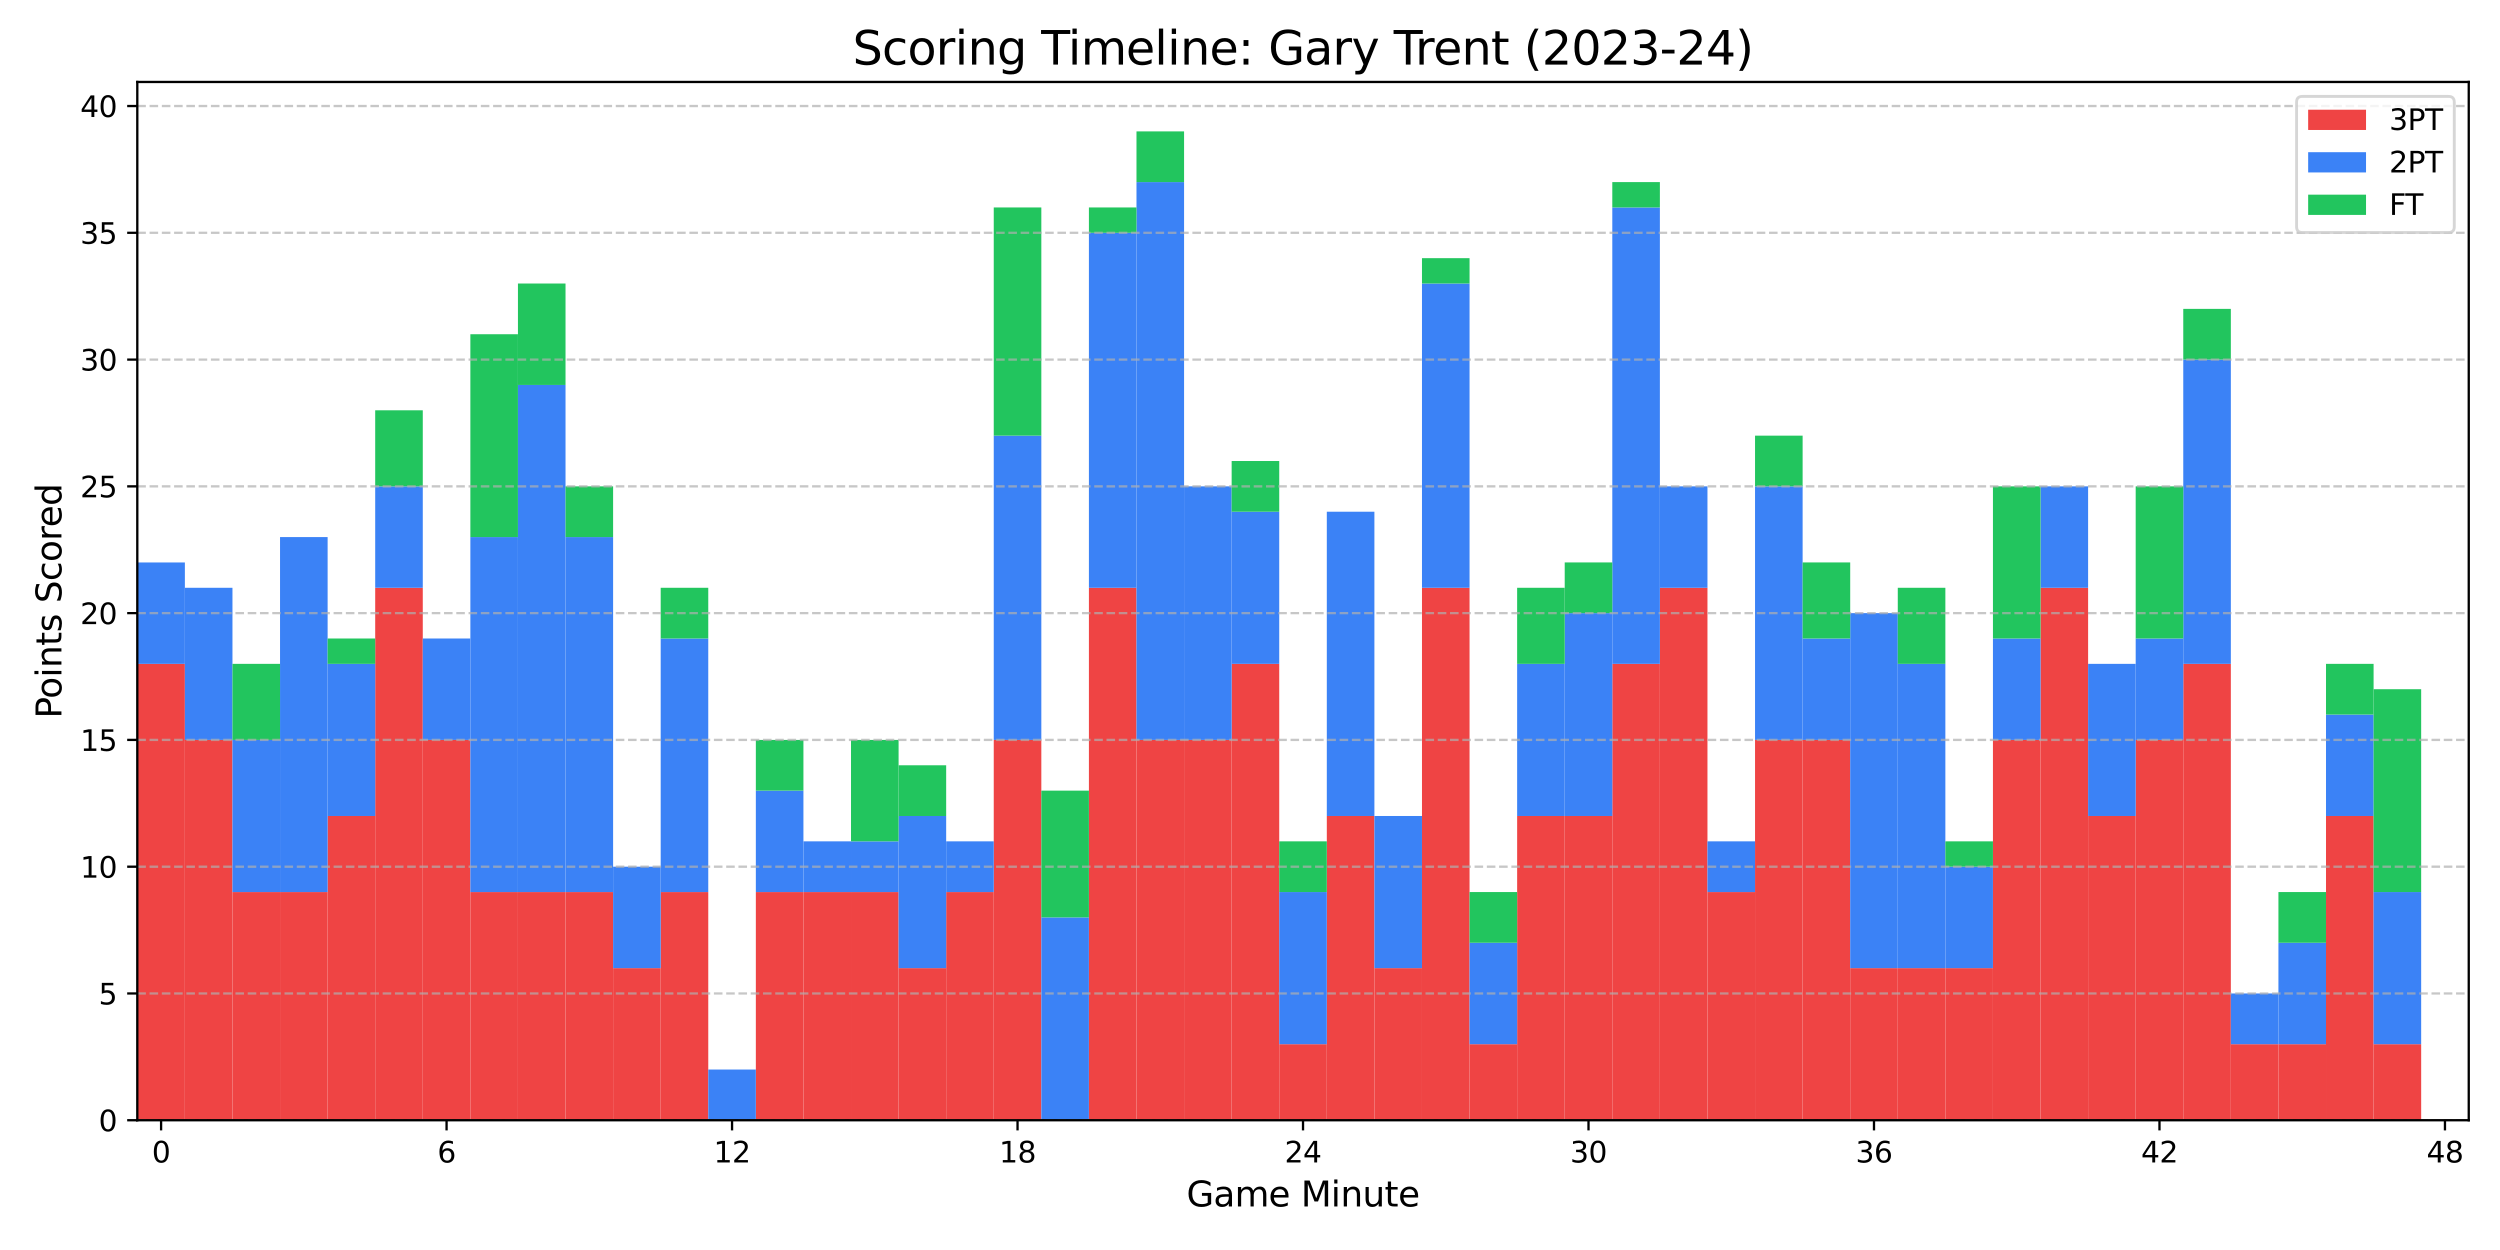<?xml version="1.0" encoding="utf-8" standalone="no"?>
<!DOCTYPE svg PUBLIC "-//W3C//DTD SVG 1.1//EN"
  "http://www.w3.org/Graphics/SVG/1.1/DTD/svg11.dtd">
<svg xmlns:xlink="http://www.w3.org/1999/xlink" width="864pt" height="432pt" viewBox="0 0 864 432" xmlns="http://www.w3.org/2000/svg" version="1.1">
 <defs>
  <style type="text/css">*{stroke-linejoin: round; stroke-linecap: butt}</style>
 </defs>
 <g id="figure_1">
  <g id="patch_1">
   <path d="M 0 432 
L 864 432 
L 864 0 
L 0 0 
z
" style="fill: #ffffff"/>
  </g>
  <g id="axes_1">
   <g id="patch_2">
    <path d="M 47.45 387.16 
L 853.2 387.16 
L 853.2 28.32 
L 47.45 28.32 
z
" style="fill: #ffffff"/>
   </g>
   <g id="patch_3">
    <path d="M 47.45 387.16 
L 63.894 387.16 
L 63.894 229.428 
L 47.45 229.428 
z
" clip-path="url(#p1f40bcd9b7)" style="fill: #ef4444"/>
   </g>
   <g id="patch_4">
    <path d="M 63.894 387.16 
L 80.338 387.16 
L 80.338 255.717 
L 63.894 255.717 
z
" clip-path="url(#p1f40bcd9b7)" style="fill: #ef4444"/>
   </g>
   <g id="patch_5">
    <path d="M 80.338 387.16 
L 96.782 387.16 
L 96.782 308.294 
L 80.338 308.294 
z
" clip-path="url(#p1f40bcd9b7)" style="fill: #ef4444"/>
   </g>
   <g id="patch_6">
    <path d="M 96.782 387.16 
L 113.226 387.16 
L 113.226 308.294 
L 96.782 308.294 
z
" clip-path="url(#p1f40bcd9b7)" style="fill: #ef4444"/>
   </g>
   <g id="patch_7">
    <path d="M 113.226 387.16 
L 129.669 387.16 
L 129.669 282.005 
L 113.226 282.005 
z
" clip-path="url(#p1f40bcd9b7)" style="fill: #ef4444"/>
   </g>
   <g id="patch_8">
    <path d="M 129.669 387.16 
L 146.113 387.16 
L 146.113 203.139 
L 129.669 203.139 
z
" clip-path="url(#p1f40bcd9b7)" style="fill: #ef4444"/>
   </g>
   <g id="patch_9">
    <path d="M 146.113 387.16 
L 162.557 387.16 
L 162.557 255.717 
L 146.113 255.717 
z
" clip-path="url(#p1f40bcd9b7)" style="fill: #ef4444"/>
   </g>
   <g id="patch_10">
    <path d="M 162.557 387.16 
L 179.001 387.16 
L 179.001 308.294 
L 162.557 308.294 
z
" clip-path="url(#p1f40bcd9b7)" style="fill: #ef4444"/>
   </g>
   <g id="patch_11">
    <path d="M 179.001 387.16 
L 195.445 387.16 
L 195.445 308.294 
L 179.001 308.294 
z
" clip-path="url(#p1f40bcd9b7)" style="fill: #ef4444"/>
   </g>
   <g id="patch_12">
    <path d="M 195.445 387.16 
L 211.889 387.16 
L 211.889 308.294 
L 195.445 308.294 
z
" clip-path="url(#p1f40bcd9b7)" style="fill: #ef4444"/>
   </g>
   <g id="patch_13">
    <path d="M 211.889 387.16 
L 228.333 387.16 
L 228.333 334.583 
L 211.889 334.583 
z
" clip-path="url(#p1f40bcd9b7)" style="fill: #ef4444"/>
   </g>
   <g id="patch_14">
    <path d="M 228.333 387.16 
L 244.777 387.16 
L 244.777 308.294 
L 228.333 308.294 
z
" clip-path="url(#p1f40bcd9b7)" style="fill: #ef4444"/>
   </g>
   <g id="patch_15">
    <path d="M 244.777 387.16 
L 261.22 387.16 
L 261.22 387.16 
L 244.777 387.16 
z
" clip-path="url(#p1f40bcd9b7)" style="fill: #ef4444"/>
   </g>
   <g id="patch_16">
    <path d="M 261.22 387.16 
L 277.664 387.16 
L 277.664 308.294 
L 261.22 308.294 
z
" clip-path="url(#p1f40bcd9b7)" style="fill: #ef4444"/>
   </g>
   <g id="patch_17">
    <path d="M 277.664 387.16 
L 294.108 387.16 
L 294.108 308.294 
L 277.664 308.294 
z
" clip-path="url(#p1f40bcd9b7)" style="fill: #ef4444"/>
   </g>
   <g id="patch_18">
    <path d="M 294.108 387.16 
L 310.552 387.16 
L 310.552 308.294 
L 294.108 308.294 
z
" clip-path="url(#p1f40bcd9b7)" style="fill: #ef4444"/>
   </g>
   <g id="patch_19">
    <path d="M 310.552 387.16 
L 326.996 387.16 
L 326.996 334.583 
L 310.552 334.583 
z
" clip-path="url(#p1f40bcd9b7)" style="fill: #ef4444"/>
   </g>
   <g id="patch_20">
    <path d="M 326.996 387.16 
L 343.44 387.16 
L 343.44 308.294 
L 326.996 308.294 
z
" clip-path="url(#p1f40bcd9b7)" style="fill: #ef4444"/>
   </g>
   <g id="patch_21">
    <path d="M 343.44 387.16 
L 359.884 387.16 
L 359.884 255.717 
L 343.44 255.717 
z
" clip-path="url(#p1f40bcd9b7)" style="fill: #ef4444"/>
   </g>
   <g id="patch_22">
    <path d="M 359.884 387.16 
L 376.328 387.16 
L 376.328 387.16 
L 359.884 387.16 
z
" clip-path="url(#p1f40bcd9b7)" style="fill: #ef4444"/>
   </g>
   <g id="patch_23">
    <path d="M 376.328 387.16 
L 392.771 387.16 
L 392.771 203.139 
L 376.328 203.139 
z
" clip-path="url(#p1f40bcd9b7)" style="fill: #ef4444"/>
   </g>
   <g id="patch_24">
    <path d="M 392.771 387.16 
L 409.215 387.16 
L 409.215 255.717 
L 392.771 255.717 
z
" clip-path="url(#p1f40bcd9b7)" style="fill: #ef4444"/>
   </g>
   <g id="patch_25">
    <path d="M 409.215 387.16 
L 425.659 387.16 
L 425.659 255.717 
L 409.215 255.717 
z
" clip-path="url(#p1f40bcd9b7)" style="fill: #ef4444"/>
   </g>
   <g id="patch_26">
    <path d="M 425.659 387.16 
L 442.103 387.16 
L 442.103 229.428 
L 425.659 229.428 
z
" clip-path="url(#p1f40bcd9b7)" style="fill: #ef4444"/>
   </g>
   <g id="patch_27">
    <path d="M 442.103 387.16 
L 458.547 387.16 
L 458.547 360.871 
L 442.103 360.871 
z
" clip-path="url(#p1f40bcd9b7)" style="fill: #ef4444"/>
   </g>
   <g id="patch_28">
    <path d="M 458.547 387.16 
L 474.991 387.16 
L 474.991 282.005 
L 458.547 282.005 
z
" clip-path="url(#p1f40bcd9b7)" style="fill: #ef4444"/>
   </g>
   <g id="patch_29">
    <path d="M 474.991 387.16 
L 491.435 387.16 
L 491.435 334.583 
L 474.991 334.583 
z
" clip-path="url(#p1f40bcd9b7)" style="fill: #ef4444"/>
   </g>
   <g id="patch_30">
    <path d="M 491.435 387.16 
L 507.879 387.16 
L 507.879 203.139 
L 491.435 203.139 
z
" clip-path="url(#p1f40bcd9b7)" style="fill: #ef4444"/>
   </g>
   <g id="patch_31">
    <path d="M 507.879 387.16 
L 524.322 387.16 
L 524.322 360.871 
L 507.879 360.871 
z
" clip-path="url(#p1f40bcd9b7)" style="fill: #ef4444"/>
   </g>
   <g id="patch_32">
    <path d="M 524.322 387.16 
L 540.766 387.16 
L 540.766 282.005 
L 524.322 282.005 
z
" clip-path="url(#p1f40bcd9b7)" style="fill: #ef4444"/>
   </g>
   <g id="patch_33">
    <path d="M 540.766 387.16 
L 557.21 387.16 
L 557.21 282.005 
L 540.766 282.005 
z
" clip-path="url(#p1f40bcd9b7)" style="fill: #ef4444"/>
   </g>
   <g id="patch_34">
    <path d="M 557.21 387.16 
L 573.654 387.16 
L 573.654 229.428 
L 557.21 229.428 
z
" clip-path="url(#p1f40bcd9b7)" style="fill: #ef4444"/>
   </g>
   <g id="patch_35">
    <path d="M 573.654 387.16 
L 590.098 387.16 
L 590.098 203.139 
L 573.654 203.139 
z
" clip-path="url(#p1f40bcd9b7)" style="fill: #ef4444"/>
   </g>
   <g id="patch_36">
    <path d="M 590.098 387.16 
L 606.542 387.16 
L 606.542 308.294 
L 590.098 308.294 
z
" clip-path="url(#p1f40bcd9b7)" style="fill: #ef4444"/>
   </g>
   <g id="patch_37">
    <path d="M 606.542 387.16 
L 622.986 387.16 
L 622.986 255.717 
L 606.542 255.717 
z
" clip-path="url(#p1f40bcd9b7)" style="fill: #ef4444"/>
   </g>
   <g id="patch_38">
    <path d="M 622.986 387.16 
L 639.43 387.16 
L 639.43 255.717 
L 622.986 255.717 
z
" clip-path="url(#p1f40bcd9b7)" style="fill: #ef4444"/>
   </g>
   <g id="patch_39">
    <path d="M 639.43 387.16 
L 655.873 387.16 
L 655.873 334.583 
L 639.43 334.583 
z
" clip-path="url(#p1f40bcd9b7)" style="fill: #ef4444"/>
   </g>
   <g id="patch_40">
    <path d="M 655.873 387.16 
L 672.317 387.16 
L 672.317 334.583 
L 655.873 334.583 
z
" clip-path="url(#p1f40bcd9b7)" style="fill: #ef4444"/>
   </g>
   <g id="patch_41">
    <path d="M 672.317 387.16 
L 688.761 387.16 
L 688.761 334.583 
L 672.317 334.583 
z
" clip-path="url(#p1f40bcd9b7)" style="fill: #ef4444"/>
   </g>
   <g id="patch_42">
    <path d="M 688.761 387.16 
L 705.205 387.16 
L 705.205 255.717 
L 688.761 255.717 
z
" clip-path="url(#p1f40bcd9b7)" style="fill: #ef4444"/>
   </g>
   <g id="patch_43">
    <path d="M 705.205 387.16 
L 721.649 387.16 
L 721.649 203.139 
L 705.205 203.139 
z
" clip-path="url(#p1f40bcd9b7)" style="fill: #ef4444"/>
   </g>
   <g id="patch_44">
    <path d="M 721.649 387.16 
L 738.093 387.16 
L 738.093 282.005 
L 721.649 282.005 
z
" clip-path="url(#p1f40bcd9b7)" style="fill: #ef4444"/>
   </g>
   <g id="patch_45">
    <path d="M 738.093 387.16 
L 754.537 387.16 
L 754.537 255.717 
L 738.093 255.717 
z
" clip-path="url(#p1f40bcd9b7)" style="fill: #ef4444"/>
   </g>
   <g id="patch_46">
    <path d="M 754.537 387.16 
L 770.981 387.16 
L 770.981 229.428 
L 754.537 229.428 
z
" clip-path="url(#p1f40bcd9b7)" style="fill: #ef4444"/>
   </g>
   <g id="patch_47">
    <path d="M 770.981 387.16 
L 787.424 387.16 
L 787.424 360.871 
L 770.981 360.871 
z
" clip-path="url(#p1f40bcd9b7)" style="fill: #ef4444"/>
   </g>
   <g id="patch_48">
    <path d="M 787.424 387.16 
L 803.868 387.16 
L 803.868 360.871 
L 787.424 360.871 
z
" clip-path="url(#p1f40bcd9b7)" style="fill: #ef4444"/>
   </g>
   <g id="patch_49">
    <path d="M 803.868 387.16 
L 820.312 387.16 
L 820.312 282.005 
L 803.868 282.005 
z
" clip-path="url(#p1f40bcd9b7)" style="fill: #ef4444"/>
   </g>
   <g id="patch_50">
    <path d="M 820.312 387.16 
L 836.756 387.16 
L 836.756 360.871 
L 820.312 360.871 
z
" clip-path="url(#p1f40bcd9b7)" style="fill: #ef4444"/>
   </g>
   <g id="patch_51">
    <path d="M 47.45 229.428 
L 63.894 229.428 
L 63.894 194.377 
L 47.45 194.377 
z
" clip-path="url(#p1f40bcd9b7)" style="fill: #3b82f6"/>
   </g>
   <g id="patch_52">
    <path d="M 63.894 255.717 
L 80.338 255.717 
L 80.338 203.139 
L 63.894 203.139 
z
" clip-path="url(#p1f40bcd9b7)" style="fill: #3b82f6"/>
   </g>
   <g id="patch_53">
    <path d="M 80.338 308.294 
L 96.782 308.294 
L 96.782 255.717 
L 80.338 255.717 
z
" clip-path="url(#p1f40bcd9b7)" style="fill: #3b82f6"/>
   </g>
   <g id="patch_54">
    <path d="M 96.782 308.294 
L 113.226 308.294 
L 113.226 185.614 
L 96.782 185.614 
z
" clip-path="url(#p1f40bcd9b7)" style="fill: #3b82f6"/>
   </g>
   <g id="patch_55">
    <path d="M 113.226 282.005 
L 129.669 282.005 
L 129.669 229.428 
L 113.226 229.428 
z
" clip-path="url(#p1f40bcd9b7)" style="fill: #3b82f6"/>
   </g>
   <g id="patch_56">
    <path d="M 129.669 203.139 
L 146.113 203.139 
L 146.113 168.088 
L 129.669 168.088 
z
" clip-path="url(#p1f40bcd9b7)" style="fill: #3b82f6"/>
   </g>
   <g id="patch_57">
    <path d="M 146.113 255.717 
L 162.557 255.717 
L 162.557 220.665 
L 146.113 220.665 
z
" clip-path="url(#p1f40bcd9b7)" style="fill: #3b82f6"/>
   </g>
   <g id="patch_58">
    <path d="M 162.557 308.294 
L 179.001 308.294 
L 179.001 185.614 
L 162.557 185.614 
z
" clip-path="url(#p1f40bcd9b7)" style="fill: #3b82f6"/>
   </g>
   <g id="patch_59">
    <path d="M 179.001 308.294 
L 195.445 308.294 
L 195.445 133.036 
L 179.001 133.036 
z
" clip-path="url(#p1f40bcd9b7)" style="fill: #3b82f6"/>
   </g>
   <g id="patch_60">
    <path d="M 195.445 308.294 
L 211.889 308.294 
L 211.889 185.614 
L 195.445 185.614 
z
" clip-path="url(#p1f40bcd9b7)" style="fill: #3b82f6"/>
   </g>
   <g id="patch_61">
    <path d="M 211.889 334.583 
L 228.333 334.583 
L 228.333 299.531 
L 211.889 299.531 
z
" clip-path="url(#p1f40bcd9b7)" style="fill: #3b82f6"/>
   </g>
   <g id="patch_62">
    <path d="M 228.333 308.294 
L 244.777 308.294 
L 244.777 220.665 
L 228.333 220.665 
z
" clip-path="url(#p1f40bcd9b7)" style="fill: #3b82f6"/>
   </g>
   <g id="patch_63">
    <path d="M 244.777 387.16 
L 261.22 387.16 
L 261.22 369.634 
L 244.777 369.634 
z
" clip-path="url(#p1f40bcd9b7)" style="fill: #3b82f6"/>
   </g>
   <g id="patch_64">
    <path d="M 261.22 308.294 
L 277.664 308.294 
L 277.664 273.243 
L 261.22 273.243 
z
" clip-path="url(#p1f40bcd9b7)" style="fill: #3b82f6"/>
   </g>
   <g id="patch_65">
    <path d="M 277.664 308.294 
L 294.108 308.294 
L 294.108 290.768 
L 277.664 290.768 
z
" clip-path="url(#p1f40bcd9b7)" style="fill: #3b82f6"/>
   </g>
   <g id="patch_66">
    <path d="M 294.108 308.294 
L 310.552 308.294 
L 310.552 290.768 
L 294.108 290.768 
z
" clip-path="url(#p1f40bcd9b7)" style="fill: #3b82f6"/>
   </g>
   <g id="patch_67">
    <path d="M 310.552 334.583 
L 326.996 334.583 
L 326.996 282.005 
L 310.552 282.005 
z
" clip-path="url(#p1f40bcd9b7)" style="fill: #3b82f6"/>
   </g>
   <g id="patch_68">
    <path d="M 326.996 308.294 
L 343.44 308.294 
L 343.44 290.768 
L 326.996 290.768 
z
" clip-path="url(#p1f40bcd9b7)" style="fill: #3b82f6"/>
   </g>
   <g id="patch_69">
    <path d="M 343.44 255.717 
L 359.884 255.717 
L 359.884 150.562 
L 343.44 150.562 
z
" clip-path="url(#p1f40bcd9b7)" style="fill: #3b82f6"/>
   </g>
   <g id="patch_70">
    <path d="M 359.884 387.16 
L 376.328 387.16 
L 376.328 317.057 
L 359.884 317.057 
z
" clip-path="url(#p1f40bcd9b7)" style="fill: #3b82f6"/>
   </g>
   <g id="patch_71">
    <path d="M 376.328 203.139 
L 392.771 203.139 
L 392.771 80.459 
L 376.328 80.459 
z
" clip-path="url(#p1f40bcd9b7)" style="fill: #3b82f6"/>
   </g>
   <g id="patch_72">
    <path d="M 392.771 255.717 
L 409.215 255.717 
L 409.215 62.933 
L 392.771 62.933 
z
" clip-path="url(#p1f40bcd9b7)" style="fill: #3b82f6"/>
   </g>
   <g id="patch_73">
    <path d="M 409.215 255.717 
L 425.659 255.717 
L 425.659 168.088 
L 409.215 168.088 
z
" clip-path="url(#p1f40bcd9b7)" style="fill: #3b82f6"/>
   </g>
   <g id="patch_74">
    <path d="M 425.659 229.428 
L 442.103 229.428 
L 442.103 176.851 
L 425.659 176.851 
z
" clip-path="url(#p1f40bcd9b7)" style="fill: #3b82f6"/>
   </g>
   <g id="patch_75">
    <path d="M 442.103 360.871 
L 458.547 360.871 
L 458.547 308.294 
L 442.103 308.294 
z
" clip-path="url(#p1f40bcd9b7)" style="fill: #3b82f6"/>
   </g>
   <g id="patch_76">
    <path d="M 458.547 282.005 
L 474.991 282.005 
L 474.991 176.851 
L 458.547 176.851 
z
" clip-path="url(#p1f40bcd9b7)" style="fill: #3b82f6"/>
   </g>
   <g id="patch_77">
    <path d="M 474.991 334.583 
L 491.435 334.583 
L 491.435 282.005 
L 474.991 282.005 
z
" clip-path="url(#p1f40bcd9b7)" style="fill: #3b82f6"/>
   </g>
   <g id="patch_78">
    <path d="M 491.435 203.139 
L 507.879 203.139 
L 507.879 97.985 
L 491.435 97.985 
z
" clip-path="url(#p1f40bcd9b7)" style="fill: #3b82f6"/>
   </g>
   <g id="patch_79">
    <path d="M 507.879 360.871 
L 524.322 360.871 
L 524.322 325.82 
L 507.879 325.82 
z
" clip-path="url(#p1f40bcd9b7)" style="fill: #3b82f6"/>
   </g>
   <g id="patch_80">
    <path d="M 524.322 282.005 
L 540.766 282.005 
L 540.766 229.428 
L 524.322 229.428 
z
" clip-path="url(#p1f40bcd9b7)" style="fill: #3b82f6"/>
   </g>
   <g id="patch_81">
    <path d="M 540.766 282.005 
L 557.21 282.005 
L 557.21 211.902 
L 540.766 211.902 
z
" clip-path="url(#p1f40bcd9b7)" style="fill: #3b82f6"/>
   </g>
   <g id="patch_82">
    <path d="M 557.21 229.428 
L 573.654 229.428 
L 573.654 71.696 
L 557.21 71.696 
z
" clip-path="url(#p1f40bcd9b7)" style="fill: #3b82f6"/>
   </g>
   <g id="patch_83">
    <path d="M 573.654 203.139 
L 590.098 203.139 
L 590.098 168.088 
L 573.654 168.088 
z
" clip-path="url(#p1f40bcd9b7)" style="fill: #3b82f6"/>
   </g>
   <g id="patch_84">
    <path d="M 590.098 308.294 
L 606.542 308.294 
L 606.542 290.768 
L 590.098 290.768 
z
" clip-path="url(#p1f40bcd9b7)" style="fill: #3b82f6"/>
   </g>
   <g id="patch_85">
    <path d="M 606.542 255.717 
L 622.986 255.717 
L 622.986 168.088 
L 606.542 168.088 
z
" clip-path="url(#p1f40bcd9b7)" style="fill: #3b82f6"/>
   </g>
   <g id="patch_86">
    <path d="M 622.986 255.717 
L 639.43 255.717 
L 639.43 220.665 
L 622.986 220.665 
z
" clip-path="url(#p1f40bcd9b7)" style="fill: #3b82f6"/>
   </g>
   <g id="patch_87">
    <path d="M 639.43 334.583 
L 655.873 334.583 
L 655.873 211.902 
L 639.43 211.902 
z
" clip-path="url(#p1f40bcd9b7)" style="fill: #3b82f6"/>
   </g>
   <g id="patch_88">
    <path d="M 655.873 334.583 
L 672.317 334.583 
L 672.317 229.428 
L 655.873 229.428 
z
" clip-path="url(#p1f40bcd9b7)" style="fill: #3b82f6"/>
   </g>
   <g id="patch_89">
    <path d="M 672.317 334.583 
L 688.761 334.583 
L 688.761 299.531 
L 672.317 299.531 
z
" clip-path="url(#p1f40bcd9b7)" style="fill: #3b82f6"/>
   </g>
   <g id="patch_90">
    <path d="M 688.761 255.717 
L 705.205 255.717 
L 705.205 220.665 
L 688.761 220.665 
z
" clip-path="url(#p1f40bcd9b7)" style="fill: #3b82f6"/>
   </g>
   <g id="patch_91">
    <path d="M 705.205 203.139 
L 721.649 203.139 
L 721.649 168.088 
L 705.205 168.088 
z
" clip-path="url(#p1f40bcd9b7)" style="fill: #3b82f6"/>
   </g>
   <g id="patch_92">
    <path d="M 721.649 282.005 
L 738.093 282.005 
L 738.093 229.428 
L 721.649 229.428 
z
" clip-path="url(#p1f40bcd9b7)" style="fill: #3b82f6"/>
   </g>
   <g id="patch_93">
    <path d="M 738.093 255.717 
L 754.537 255.717 
L 754.537 220.665 
L 738.093 220.665 
z
" clip-path="url(#p1f40bcd9b7)" style="fill: #3b82f6"/>
   </g>
   <g id="patch_94">
    <path d="M 754.537 229.428 
L 770.981 229.428 
L 770.981 124.274 
L 754.537 124.274 
z
" clip-path="url(#p1f40bcd9b7)" style="fill: #3b82f6"/>
   </g>
   <g id="patch_95">
    <path d="M 770.981 360.871 
L 787.424 360.871 
L 787.424 343.346 
L 770.981 343.346 
z
" clip-path="url(#p1f40bcd9b7)" style="fill: #3b82f6"/>
   </g>
   <g id="patch_96">
    <path d="M 787.424 360.871 
L 803.868 360.871 
L 803.868 325.82 
L 787.424 325.82 
z
" clip-path="url(#p1f40bcd9b7)" style="fill: #3b82f6"/>
   </g>
   <g id="patch_97">
    <path d="M 803.868 282.005 
L 820.312 282.005 
L 820.312 246.954 
L 803.868 246.954 
z
" clip-path="url(#p1f40bcd9b7)" style="fill: #3b82f6"/>
   </g>
   <g id="patch_98">
    <path d="M 820.312 360.871 
L 836.756 360.871 
L 836.756 308.294 
L 820.312 308.294 
z
" clip-path="url(#p1f40bcd9b7)" style="fill: #3b82f6"/>
   </g>
   <g id="patch_99">
    <path d="M 47.45 194.377 
L 63.894 194.377 
L 63.894 194.377 
L 47.45 194.377 
z
" clip-path="url(#p1f40bcd9b7)" style="fill: #22c55e"/>
   </g>
   <g id="patch_100">
    <path d="M 63.894 203.139 
L 80.338 203.139 
L 80.338 203.139 
L 63.894 203.139 
z
" clip-path="url(#p1f40bcd9b7)" style="fill: #22c55e"/>
   </g>
   <g id="patch_101">
    <path d="M 80.338 255.717 
L 96.782 255.717 
L 96.782 229.428 
L 80.338 229.428 
z
" clip-path="url(#p1f40bcd9b7)" style="fill: #22c55e"/>
   </g>
   <g id="patch_102">
    <path d="M 96.782 185.614 
L 113.226 185.614 
L 113.226 185.614 
L 96.782 185.614 
z
" clip-path="url(#p1f40bcd9b7)" style="fill: #22c55e"/>
   </g>
   <g id="patch_103">
    <path d="M 113.226 229.428 
L 129.669 229.428 
L 129.669 220.665 
L 113.226 220.665 
z
" clip-path="url(#p1f40bcd9b7)" style="fill: #22c55e"/>
   </g>
   <g id="patch_104">
    <path d="M 129.669 168.088 
L 146.113 168.088 
L 146.113 141.799 
L 129.669 141.799 
z
" clip-path="url(#p1f40bcd9b7)" style="fill: #22c55e"/>
   </g>
   <g id="patch_105">
    <path d="M 146.113 220.665 
L 162.557 220.665 
L 162.557 220.665 
L 146.113 220.665 
z
" clip-path="url(#p1f40bcd9b7)" style="fill: #22c55e"/>
   </g>
   <g id="patch_106">
    <path d="M 162.557 185.614 
L 179.001 185.614 
L 179.001 115.511 
L 162.557 115.511 
z
" clip-path="url(#p1f40bcd9b7)" style="fill: #22c55e"/>
   </g>
   <g id="patch_107">
    <path d="M 179.001 133.036 
L 195.445 133.036 
L 195.445 97.985 
L 179.001 97.985 
z
" clip-path="url(#p1f40bcd9b7)" style="fill: #22c55e"/>
   </g>
   <g id="patch_108">
    <path d="M 195.445 185.614 
L 211.889 185.614 
L 211.889 168.088 
L 195.445 168.088 
z
" clip-path="url(#p1f40bcd9b7)" style="fill: #22c55e"/>
   </g>
   <g id="patch_109">
    <path d="M 211.889 299.531 
L 228.333 299.531 
L 228.333 299.531 
L 211.889 299.531 
z
" clip-path="url(#p1f40bcd9b7)" style="fill: #22c55e"/>
   </g>
   <g id="patch_110">
    <path d="M 228.333 220.665 
L 244.777 220.665 
L 244.777 203.139 
L 228.333 203.139 
z
" clip-path="url(#p1f40bcd9b7)" style="fill: #22c55e"/>
   </g>
   <g id="patch_111">
    <path d="M 244.777 369.634 
L 261.22 369.634 
L 261.22 369.634 
L 244.777 369.634 
z
" clip-path="url(#p1f40bcd9b7)" style="fill: #22c55e"/>
   </g>
   <g id="patch_112">
    <path d="M 261.22 273.243 
L 277.664 273.243 
L 277.664 255.717 
L 261.22 255.717 
z
" clip-path="url(#p1f40bcd9b7)" style="fill: #22c55e"/>
   </g>
   <g id="patch_113">
    <path d="M 277.664 290.768 
L 294.108 290.768 
L 294.108 290.768 
L 277.664 290.768 
z
" clip-path="url(#p1f40bcd9b7)" style="fill: #22c55e"/>
   </g>
   <g id="patch_114">
    <path d="M 294.108 290.768 
L 310.552 290.768 
L 310.552 255.717 
L 294.108 255.717 
z
" clip-path="url(#p1f40bcd9b7)" style="fill: #22c55e"/>
   </g>
   <g id="patch_115">
    <path d="M 310.552 282.005 
L 326.996 282.005 
L 326.996 264.48 
L 310.552 264.48 
z
" clip-path="url(#p1f40bcd9b7)" style="fill: #22c55e"/>
   </g>
   <g id="patch_116">
    <path d="M 326.996 290.768 
L 343.44 290.768 
L 343.44 290.768 
L 326.996 290.768 
z
" clip-path="url(#p1f40bcd9b7)" style="fill: #22c55e"/>
   </g>
   <g id="patch_117">
    <path d="M 343.44 150.562 
L 359.884 150.562 
L 359.884 71.696 
L 343.44 71.696 
z
" clip-path="url(#p1f40bcd9b7)" style="fill: #22c55e"/>
   </g>
   <g id="patch_118">
    <path d="M 359.884 317.057 
L 376.328 317.057 
L 376.328 273.243 
L 359.884 273.243 
z
" clip-path="url(#p1f40bcd9b7)" style="fill: #22c55e"/>
   </g>
   <g id="patch_119">
    <path d="M 376.328 80.459 
L 392.771 80.459 
L 392.771 71.696 
L 376.328 71.696 
z
" clip-path="url(#p1f40bcd9b7)" style="fill: #22c55e"/>
   </g>
   <g id="patch_120">
    <path d="M 392.771 62.933 
L 409.215 62.933 
L 409.215 45.408 
L 392.771 45.408 
z
" clip-path="url(#p1f40bcd9b7)" style="fill: #22c55e"/>
   </g>
   <g id="patch_121">
    <path d="M 409.215 168.088 
L 425.659 168.088 
L 425.659 168.088 
L 409.215 168.088 
z
" clip-path="url(#p1f40bcd9b7)" style="fill: #22c55e"/>
   </g>
   <g id="patch_122">
    <path d="M 425.659 176.851 
L 442.103 176.851 
L 442.103 159.325 
L 425.659 159.325 
z
" clip-path="url(#p1f40bcd9b7)" style="fill: #22c55e"/>
   </g>
   <g id="patch_123">
    <path d="M 442.103 308.294 
L 458.547 308.294 
L 458.547 290.768 
L 442.103 290.768 
z
" clip-path="url(#p1f40bcd9b7)" style="fill: #22c55e"/>
   </g>
   <g id="patch_124">
    <path d="M 458.547 176.851 
L 474.991 176.851 
L 474.991 176.851 
L 458.547 176.851 
z
" clip-path="url(#p1f40bcd9b7)" style="fill: #22c55e"/>
   </g>
   <g id="patch_125">
    <path d="M 474.991 282.005 
L 491.435 282.005 
L 491.435 282.005 
L 474.991 282.005 
z
" clip-path="url(#p1f40bcd9b7)" style="fill: #22c55e"/>
   </g>
   <g id="patch_126">
    <path d="M 491.435 97.985 
L 507.879 97.985 
L 507.879 89.222 
L 491.435 89.222 
z
" clip-path="url(#p1f40bcd9b7)" style="fill: #22c55e"/>
   </g>
   <g id="patch_127">
    <path d="M 507.879 325.82 
L 524.322 325.82 
L 524.322 308.294 
L 507.879 308.294 
z
" clip-path="url(#p1f40bcd9b7)" style="fill: #22c55e"/>
   </g>
   <g id="patch_128">
    <path d="M 524.322 229.428 
L 540.766 229.428 
L 540.766 203.139 
L 524.322 203.139 
z
" clip-path="url(#p1f40bcd9b7)" style="fill: #22c55e"/>
   </g>
   <g id="patch_129">
    <path d="M 540.766 211.902 
L 557.21 211.902 
L 557.21 194.377 
L 540.766 194.377 
z
" clip-path="url(#p1f40bcd9b7)" style="fill: #22c55e"/>
   </g>
   <g id="patch_130">
    <path d="M 557.21 71.696 
L 573.654 71.696 
L 573.654 62.933 
L 557.21 62.933 
z
" clip-path="url(#p1f40bcd9b7)" style="fill: #22c55e"/>
   </g>
   <g id="patch_131">
    <path d="M 573.654 168.088 
L 590.098 168.088 
L 590.098 168.088 
L 573.654 168.088 
z
" clip-path="url(#p1f40bcd9b7)" style="fill: #22c55e"/>
   </g>
   <g id="patch_132">
    <path d="M 590.098 290.768 
L 606.542 290.768 
L 606.542 290.768 
L 590.098 290.768 
z
" clip-path="url(#p1f40bcd9b7)" style="fill: #22c55e"/>
   </g>
   <g id="patch_133">
    <path d="M 606.542 168.088 
L 622.986 168.088 
L 622.986 150.562 
L 606.542 150.562 
z
" clip-path="url(#p1f40bcd9b7)" style="fill: #22c55e"/>
   </g>
   <g id="patch_134">
    <path d="M 622.986 220.665 
L 639.43 220.665 
L 639.43 194.377 
L 622.986 194.377 
z
" clip-path="url(#p1f40bcd9b7)" style="fill: #22c55e"/>
   </g>
   <g id="patch_135">
    <path d="M 639.43 211.902 
L 655.873 211.902 
L 655.873 211.902 
L 639.43 211.902 
z
" clip-path="url(#p1f40bcd9b7)" style="fill: #22c55e"/>
   </g>
   <g id="patch_136">
    <path d="M 655.873 229.428 
L 672.317 229.428 
L 672.317 203.139 
L 655.873 203.139 
z
" clip-path="url(#p1f40bcd9b7)" style="fill: #22c55e"/>
   </g>
   <g id="patch_137">
    <path d="M 672.317 299.531 
L 688.761 299.531 
L 688.761 290.768 
L 672.317 290.768 
z
" clip-path="url(#p1f40bcd9b7)" style="fill: #22c55e"/>
   </g>
   <g id="patch_138">
    <path d="M 688.761 220.665 
L 705.205 220.665 
L 705.205 168.088 
L 688.761 168.088 
z
" clip-path="url(#p1f40bcd9b7)" style="fill: #22c55e"/>
   </g>
   <g id="patch_139">
    <path d="M 705.205 168.088 
L 721.649 168.088 
L 721.649 168.088 
L 705.205 168.088 
z
" clip-path="url(#p1f40bcd9b7)" style="fill: #22c55e"/>
   </g>
   <g id="patch_140">
    <path d="M 721.649 229.428 
L 738.093 229.428 
L 738.093 229.428 
L 721.649 229.428 
z
" clip-path="url(#p1f40bcd9b7)" style="fill: #22c55e"/>
   </g>
   <g id="patch_141">
    <path d="M 738.093 220.665 
L 754.537 220.665 
L 754.537 168.088 
L 738.093 168.088 
z
" clip-path="url(#p1f40bcd9b7)" style="fill: #22c55e"/>
   </g>
   <g id="patch_142">
    <path d="M 754.537 124.274 
L 770.981 124.274 
L 770.981 106.748 
L 754.537 106.748 
z
" clip-path="url(#p1f40bcd9b7)" style="fill: #22c55e"/>
   </g>
   <g id="patch_143">
    <path d="M 770.981 343.346 
L 787.424 343.346 
L 787.424 343.346 
L 770.981 343.346 
z
" clip-path="url(#p1f40bcd9b7)" style="fill: #22c55e"/>
   </g>
   <g id="patch_144">
    <path d="M 787.424 325.82 
L 803.868 325.82 
L 803.868 308.294 
L 787.424 308.294 
z
" clip-path="url(#p1f40bcd9b7)" style="fill: #22c55e"/>
   </g>
   <g id="patch_145">
    <path d="M 803.868 246.954 
L 820.312 246.954 
L 820.312 229.428 
L 803.868 229.428 
z
" clip-path="url(#p1f40bcd9b7)" style="fill: #22c55e"/>
   </g>
   <g id="patch_146">
    <path d="M 820.312 308.294 
L 836.756 308.294 
L 836.756 238.191 
L 820.312 238.191 
z
" clip-path="url(#p1f40bcd9b7)" style="fill: #22c55e"/>
   </g>
   <g id="matplotlib.axis_1">
    <g id="xtick_1">
     <g id="line2d_1">
      <defs>
       <path id="mdaf05e9f37" d="M 0 0 
L 0 3.5 
" style="stroke: #000000; stroke-width: 0.8"/>
      </defs>
      <g>
       <use xlink:href="#mdaf05e9f37" x="55.672" y="387.16" style="stroke: #000000; stroke-width: 0.8"/>
      </g>
     </g>
     <g id="text_1">
      <!-- 0 -->
      <g transform="translate(52.491 401.758) scale(0.1 -0.1)">
       <defs>
        <path id="DejaVuSans-30" d="M 2034 4250 
Q 1547 4250 1301 3770 
Q 1056 3291 1056 2328 
Q 1056 1369 1301 889 
Q 1547 409 2034 409 
Q 2525 409 2770 889 
Q 3016 1369 3016 2328 
Q 3016 3291 2770 3770 
Q 2525 4250 2034 4250 
z
M 2034 4750 
Q 2819 4750 3233 4129 
Q 3647 3509 3647 2328 
Q 3647 1150 3233 529 
Q 2819 -91 2034 -91 
Q 1250 -91 836 529 
Q 422 1150 422 2328 
Q 422 3509 836 4129 
Q 1250 4750 2034 4750 
z
" transform="scale(0.016)"/>
       </defs>
       <use xlink:href="#DejaVuSans-30"/>
      </g>
     </g>
    </g>
    <g id="xtick_2">
     <g id="line2d_2">
      <g>
       <use xlink:href="#mdaf05e9f37" x="154.335" y="387.16" style="stroke: #000000; stroke-width: 0.8"/>
      </g>
     </g>
     <g id="text_2">
      <!-- 6 -->
      <g transform="translate(151.154 401.758) scale(0.1 -0.1)">
       <defs>
        <path id="DejaVuSans-36" d="M 2113 2584 
Q 1688 2584 1439 2293 
Q 1191 2003 1191 1497 
Q 1191 994 1439 701 
Q 1688 409 2113 409 
Q 2538 409 2786 701 
Q 3034 994 3034 1497 
Q 3034 2003 2786 2293 
Q 2538 2584 2113 2584 
z
M 3366 4563 
L 3366 3988 
Q 3128 4100 2886 4159 
Q 2644 4219 2406 4219 
Q 1781 4219 1451 3797 
Q 1122 3375 1075 2522 
Q 1259 2794 1537 2939 
Q 1816 3084 2150 3084 
Q 2853 3084 3261 2657 
Q 3669 2231 3669 1497 
Q 3669 778 3244 343 
Q 2819 -91 2113 -91 
Q 1303 -91 875 529 
Q 447 1150 447 2328 
Q 447 3434 972 4092 
Q 1497 4750 2381 4750 
Q 2619 4750 2861 4703 
Q 3103 4656 3366 4563 
z
" transform="scale(0.016)"/>
       </defs>
       <use xlink:href="#DejaVuSans-36"/>
      </g>
     </g>
    </g>
    <g id="xtick_3">
     <g id="line2d_3">
      <g>
       <use xlink:href="#mdaf05e9f37" x="252.998" y="387.16" style="stroke: #000000; stroke-width: 0.8"/>
      </g>
     </g>
     <g id="text_3">
      <!-- 12 -->
      <g transform="translate(246.636 401.758) scale(0.1 -0.1)">
       <defs>
        <path id="DejaVuSans-31" d="M 794 531 
L 1825 531 
L 1825 4091 
L 703 3866 
L 703 4441 
L 1819 4666 
L 2450 4666 
L 2450 531 
L 3481 531 
L 3481 0 
L 794 0 
L 794 531 
z
" transform="scale(0.016)"/>
        <path id="DejaVuSans-32" d="M 1228 531 
L 3431 531 
L 3431 0 
L 469 0 
L 469 531 
Q 828 903 1448 1529 
Q 2069 2156 2228 2338 
Q 2531 2678 2651 2914 
Q 2772 3150 2772 3378 
Q 2772 3750 2511 3984 
Q 2250 4219 1831 4219 
Q 1534 4219 1204 4116 
Q 875 4013 500 3803 
L 500 4441 
Q 881 4594 1212 4672 
Q 1544 4750 1819 4750 
Q 2544 4750 2975 4387 
Q 3406 4025 3406 3419 
Q 3406 3131 3298 2873 
Q 3191 2616 2906 2266 
Q 2828 2175 2409 1742 
Q 1991 1309 1228 531 
z
" transform="scale(0.016)"/>
       </defs>
       <use xlink:href="#DejaVuSans-31"/>
       <use xlink:href="#DejaVuSans-32" transform="translate(63.623 0)"/>
      </g>
     </g>
    </g>
    <g id="xtick_4">
     <g id="line2d_4">
      <g>
       <use xlink:href="#mdaf05e9f37" x="351.662" y="387.16" style="stroke: #000000; stroke-width: 0.8"/>
      </g>
     </g>
     <g id="text_4">
      <!-- 18 -->
      <g transform="translate(345.299 401.758) scale(0.1 -0.1)">
       <defs>
        <path id="DejaVuSans-38" d="M 2034 2216 
Q 1584 2216 1326 1975 
Q 1069 1734 1069 1313 
Q 1069 891 1326 650 
Q 1584 409 2034 409 
Q 2484 409 2743 651 
Q 3003 894 3003 1313 
Q 3003 1734 2745 1975 
Q 2488 2216 2034 2216 
z
M 1403 2484 
Q 997 2584 770 2862 
Q 544 3141 544 3541 
Q 544 4100 942 4425 
Q 1341 4750 2034 4750 
Q 2731 4750 3128 4425 
Q 3525 4100 3525 3541 
Q 3525 3141 3298 2862 
Q 3072 2584 2669 2484 
Q 3125 2378 3379 2068 
Q 3634 1759 3634 1313 
Q 3634 634 3220 271 
Q 2806 -91 2034 -91 
Q 1263 -91 848 271 
Q 434 634 434 1313 
Q 434 1759 690 2068 
Q 947 2378 1403 2484 
z
M 1172 3481 
Q 1172 3119 1398 2916 
Q 1625 2713 2034 2713 
Q 2441 2713 2670 2916 
Q 2900 3119 2900 3481 
Q 2900 3844 2670 4047 
Q 2441 4250 2034 4250 
Q 1625 4250 1398 4047 
Q 1172 3844 1172 3481 
z
" transform="scale(0.016)"/>
       </defs>
       <use xlink:href="#DejaVuSans-31"/>
       <use xlink:href="#DejaVuSans-38" transform="translate(63.623 0)"/>
      </g>
     </g>
    </g>
    <g id="xtick_5">
     <g id="line2d_5">
      <g>
       <use xlink:href="#mdaf05e9f37" x="450.325" y="387.16" style="stroke: #000000; stroke-width: 0.8"/>
      </g>
     </g>
     <g id="text_5">
      <!-- 24 -->
      <g transform="translate(443.962 401.758) scale(0.1 -0.1)">
       <defs>
        <path id="DejaVuSans-34" d="M 2419 4116 
L 825 1625 
L 2419 1625 
L 2419 4116 
z
M 2253 4666 
L 3047 4666 
L 3047 1625 
L 3713 1625 
L 3713 1100 
L 3047 1100 
L 3047 0 
L 2419 0 
L 2419 1100 
L 313 1100 
L 313 1709 
L 2253 4666 
z
" transform="scale(0.016)"/>
       </defs>
       <use xlink:href="#DejaVuSans-32"/>
       <use xlink:href="#DejaVuSans-34" transform="translate(63.623 0)"/>
      </g>
     </g>
    </g>
    <g id="xtick_6">
     <g id="line2d_6">
      <g>
       <use xlink:href="#mdaf05e9f37" x="548.988" y="387.16" style="stroke: #000000; stroke-width: 0.8"/>
      </g>
     </g>
     <g id="text_6">
      <!-- 30 -->
      <g transform="translate(542.626 401.758) scale(0.1 -0.1)">
       <defs>
        <path id="DejaVuSans-33" d="M 2597 2516 
Q 3050 2419 3304 2112 
Q 3559 1806 3559 1356 
Q 3559 666 3084 287 
Q 2609 -91 1734 -91 
Q 1441 -91 1130 -33 
Q 819 25 488 141 
L 488 750 
Q 750 597 1062 519 
Q 1375 441 1716 441 
Q 2309 441 2620 675 
Q 2931 909 2931 1356 
Q 2931 1769 2642 2001 
Q 2353 2234 1838 2234 
L 1294 2234 
L 1294 2753 
L 1863 2753 
Q 2328 2753 2575 2939 
Q 2822 3125 2822 3475 
Q 2822 3834 2567 4026 
Q 2313 4219 1838 4219 
Q 1578 4219 1281 4162 
Q 984 4106 628 3988 
L 628 4550 
Q 988 4650 1302 4700 
Q 1616 4750 1894 4750 
Q 2613 4750 3031 4423 
Q 3450 4097 3450 3541 
Q 3450 3153 3228 2886 
Q 3006 2619 2597 2516 
z
" transform="scale(0.016)"/>
       </defs>
       <use xlink:href="#DejaVuSans-33"/>
       <use xlink:href="#DejaVuSans-30" transform="translate(63.623 0)"/>
      </g>
     </g>
    </g>
    <g id="xtick_7">
     <g id="line2d_7">
      <g>
       <use xlink:href="#mdaf05e9f37" x="647.652" y="387.16" style="stroke: #000000; stroke-width: 0.8"/>
      </g>
     </g>
     <g id="text_7">
      <!-- 36 -->
      <g transform="translate(641.289 401.758) scale(0.1 -0.1)">
       <use xlink:href="#DejaVuSans-33"/>
       <use xlink:href="#DejaVuSans-36" transform="translate(63.623 0)"/>
      </g>
     </g>
    </g>
    <g id="xtick_8">
     <g id="line2d_8">
      <g>
       <use xlink:href="#mdaf05e9f37" x="746.315" y="387.16" style="stroke: #000000; stroke-width: 0.8"/>
      </g>
     </g>
     <g id="text_8">
      <!-- 42 -->
      <g transform="translate(739.952 401.758) scale(0.1 -0.1)">
       <use xlink:href="#DejaVuSans-34"/>
       <use xlink:href="#DejaVuSans-32" transform="translate(63.623 0)"/>
      </g>
     </g>
    </g>
    <g id="xtick_9">
     <g id="line2d_9">
      <g>
       <use xlink:href="#mdaf05e9f37" x="844.978" y="387.16" style="stroke: #000000; stroke-width: 0.8"/>
      </g>
     </g>
     <g id="text_9">
      <!-- 48 -->
      <g transform="translate(838.616 401.758) scale(0.1 -0.1)">
       <use xlink:href="#DejaVuSans-34"/>
       <use xlink:href="#DejaVuSans-38" transform="translate(63.623 0)"/>
      </g>
     </g>
    </g>
    <g id="text_10">
     <!-- Game Minute -->
     <g transform="translate(410.063 416.956) scale(0.12 -0.12)">
      <defs>
       <path id="DejaVuSans-47" d="M 3809 666 
L 3809 1919 
L 2778 1919 
L 2778 2438 
L 4434 2438 
L 4434 434 
Q 4069 175 3628 42 
Q 3188 -91 2688 -91 
Q 1594 -91 976 548 
Q 359 1188 359 2328 
Q 359 3472 976 4111 
Q 1594 4750 2688 4750 
Q 3144 4750 3555 4637 
Q 3966 4525 4313 4306 
L 4313 3634 
Q 3963 3931 3569 4081 
Q 3175 4231 2741 4231 
Q 1884 4231 1454 3753 
Q 1025 3275 1025 2328 
Q 1025 1384 1454 906 
Q 1884 428 2741 428 
Q 3075 428 3337 486 
Q 3600 544 3809 666 
z
" transform="scale(0.016)"/>
       <path id="DejaVuSans-61" d="M 2194 1759 
Q 1497 1759 1228 1600 
Q 959 1441 959 1056 
Q 959 750 1161 570 
Q 1363 391 1709 391 
Q 2188 391 2477 730 
Q 2766 1069 2766 1631 
L 2766 1759 
L 2194 1759 
z
M 3341 1997 
L 3341 0 
L 2766 0 
L 2766 531 
Q 2569 213 2275 61 
Q 1981 -91 1556 -91 
Q 1019 -91 701 211 
Q 384 513 384 1019 
Q 384 1609 779 1909 
Q 1175 2209 1959 2209 
L 2766 2209 
L 2766 2266 
Q 2766 2663 2505 2880 
Q 2244 3097 1772 3097 
Q 1472 3097 1187 3025 
Q 903 2953 641 2809 
L 641 3341 
Q 956 3463 1253 3523 
Q 1550 3584 1831 3584 
Q 2591 3584 2966 3190 
Q 3341 2797 3341 1997 
z
" transform="scale(0.016)"/>
       <path id="DejaVuSans-6d" d="M 3328 2828 
Q 3544 3216 3844 3400 
Q 4144 3584 4550 3584 
Q 5097 3584 5394 3201 
Q 5691 2819 5691 2113 
L 5691 0 
L 5113 0 
L 5113 2094 
Q 5113 2597 4934 2840 
Q 4756 3084 4391 3084 
Q 3944 3084 3684 2787 
Q 3425 2491 3425 1978 
L 3425 0 
L 2847 0 
L 2847 2094 
Q 2847 2600 2669 2842 
Q 2491 3084 2119 3084 
Q 1678 3084 1418 2786 
Q 1159 2488 1159 1978 
L 1159 0 
L 581 0 
L 581 3500 
L 1159 3500 
L 1159 2956 
Q 1356 3278 1631 3431 
Q 1906 3584 2284 3584 
Q 2666 3584 2933 3390 
Q 3200 3197 3328 2828 
z
" transform="scale(0.016)"/>
       <path id="DejaVuSans-65" d="M 3597 1894 
L 3597 1613 
L 953 1613 
Q 991 1019 1311 708 
Q 1631 397 2203 397 
Q 2534 397 2845 478 
Q 3156 559 3463 722 
L 3463 178 
Q 3153 47 2828 -22 
Q 2503 -91 2169 -91 
Q 1331 -91 842 396 
Q 353 884 353 1716 
Q 353 2575 817 3079 
Q 1281 3584 2069 3584 
Q 2775 3584 3186 3129 
Q 3597 2675 3597 1894 
z
M 3022 2063 
Q 3016 2534 2758 2815 
Q 2500 3097 2075 3097 
Q 1594 3097 1305 2825 
Q 1016 2553 972 2059 
L 3022 2063 
z
" transform="scale(0.016)"/>
       <path id="DejaVuSans-20" transform="scale(0.016)"/>
       <path id="DejaVuSans-4d" d="M 628 4666 
L 1569 4666 
L 2759 1491 
L 3956 4666 
L 4897 4666 
L 4897 0 
L 4281 0 
L 4281 4097 
L 3078 897 
L 2444 897 
L 1241 4097 
L 1241 0 
L 628 0 
L 628 4666 
z
" transform="scale(0.016)"/>
       <path id="DejaVuSans-69" d="M 603 3500 
L 1178 3500 
L 1178 0 
L 603 0 
L 603 3500 
z
M 603 4863 
L 1178 4863 
L 1178 4134 
L 603 4134 
L 603 4863 
z
" transform="scale(0.016)"/>
       <path id="DejaVuSans-6e" d="M 3513 2113 
L 3513 0 
L 2938 0 
L 2938 2094 
Q 2938 2591 2744 2837 
Q 2550 3084 2163 3084 
Q 1697 3084 1428 2787 
Q 1159 2491 1159 1978 
L 1159 0 
L 581 0 
L 581 3500 
L 1159 3500 
L 1159 2956 
Q 1366 3272 1645 3428 
Q 1925 3584 2291 3584 
Q 2894 3584 3203 3211 
Q 3513 2838 3513 2113 
z
" transform="scale(0.016)"/>
       <path id="DejaVuSans-75" d="M 544 1381 
L 544 3500 
L 1119 3500 
L 1119 1403 
Q 1119 906 1312 657 
Q 1506 409 1894 409 
Q 2359 409 2629 706 
Q 2900 1003 2900 1516 
L 2900 3500 
L 3475 3500 
L 3475 0 
L 2900 0 
L 2900 538 
Q 2691 219 2414 64 
Q 2138 -91 1772 -91 
Q 1169 -91 856 284 
Q 544 659 544 1381 
z
M 1991 3584 
L 1991 3584 
z
" transform="scale(0.016)"/>
       <path id="DejaVuSans-74" d="M 1172 4494 
L 1172 3500 
L 2356 3500 
L 2356 3053 
L 1172 3053 
L 1172 1153 
Q 1172 725 1289 603 
Q 1406 481 1766 481 
L 2356 481 
L 2356 0 
L 1766 0 
Q 1100 0 847 248 
Q 594 497 594 1153 
L 594 3053 
L 172 3053 
L 172 3500 
L 594 3500 
L 594 4494 
L 1172 4494 
z
" transform="scale(0.016)"/>
      </defs>
      <use xlink:href="#DejaVuSans-47"/>
      <use xlink:href="#DejaVuSans-61" transform="translate(77.49 0)"/>
      <use xlink:href="#DejaVuSans-6d" transform="translate(138.77 0)"/>
      <use xlink:href="#DejaVuSans-65" transform="translate(236.182 0)"/>
      <use xlink:href="#DejaVuSans-20" transform="translate(297.705 0)"/>
      <use xlink:href="#DejaVuSans-4d" transform="translate(329.492 0)"/>
      <use xlink:href="#DejaVuSans-69" transform="translate(415.771 0)"/>
      <use xlink:href="#DejaVuSans-6e" transform="translate(443.555 0)"/>
      <use xlink:href="#DejaVuSans-75" transform="translate(506.934 0)"/>
      <use xlink:href="#DejaVuSans-74" transform="translate(570.312 0)"/>
      <use xlink:href="#DejaVuSans-65" transform="translate(609.521 0)"/>
     </g>
    </g>
   </g>
   <g id="matplotlib.axis_2">
    <g id="ytick_1">
     <g id="line2d_10">
      <path d="M 47.45 387.16 
L 853.2 387.16 
" clip-path="url(#p1f40bcd9b7)" style="fill: none; stroke-dasharray: 2.96,1.28; stroke-dashoffset: 0; stroke: #b0b0b0; stroke-opacity: 0.7; stroke-width: 0.8"/>
     </g>
     <g id="line2d_11">
      <defs>
       <path id="m5b3b7a389a" d="M 0 0 
L -3.5 0 
" style="stroke: #000000; stroke-width: 0.8"/>
      </defs>
      <g>
       <use xlink:href="#m5b3b7a389a" x="47.45" y="387.16" style="stroke: #000000; stroke-width: 0.8"/>
      </g>
     </g>
     <g id="text_11">
      <!-- 0 -->
      <g transform="translate(34.087 390.959) scale(0.1 -0.1)">
       <use xlink:href="#DejaVuSans-30"/>
      </g>
     </g>
    </g>
    <g id="ytick_2">
     <g id="line2d_12">
      <path d="M 47.45 343.346 
L 853.2 343.346 
" clip-path="url(#p1f40bcd9b7)" style="fill: none; stroke-dasharray: 2.96,1.28; stroke-dashoffset: 0; stroke: #b0b0b0; stroke-opacity: 0.7; stroke-width: 0.8"/>
     </g>
     <g id="line2d_13">
      <g>
       <use xlink:href="#m5b3b7a389a" x="47.45" y="343.346" style="stroke: #000000; stroke-width: 0.8"/>
      </g>
     </g>
     <g id="text_12">
      <!-- 5 -->
      <g transform="translate(34.087 347.145) scale(0.1 -0.1)">
       <defs>
        <path id="DejaVuSans-35" d="M 691 4666 
L 3169 4666 
L 3169 4134 
L 1269 4134 
L 1269 2991 
Q 1406 3038 1543 3061 
Q 1681 3084 1819 3084 
Q 2600 3084 3056 2656 
Q 3513 2228 3513 1497 
Q 3513 744 3044 326 
Q 2575 -91 1722 -91 
Q 1428 -91 1123 -41 
Q 819 9 494 109 
L 494 744 
Q 775 591 1075 516 
Q 1375 441 1709 441 
Q 2250 441 2565 725 
Q 2881 1009 2881 1497 
Q 2881 1984 2565 2268 
Q 2250 2553 1709 2553 
Q 1456 2553 1204 2497 
Q 953 2441 691 2322 
L 691 4666 
z
" transform="scale(0.016)"/>
       </defs>
       <use xlink:href="#DejaVuSans-35"/>
      </g>
     </g>
    </g>
    <g id="ytick_3">
     <g id="line2d_14">
      <path d="M 47.45 299.531 
L 853.2 299.531 
" clip-path="url(#p1f40bcd9b7)" style="fill: none; stroke-dasharray: 2.96,1.28; stroke-dashoffset: 0; stroke: #b0b0b0; stroke-opacity: 0.7; stroke-width: 0.8"/>
     </g>
     <g id="line2d_15">
      <g>
       <use xlink:href="#m5b3b7a389a" x="47.45" y="299.531" style="stroke: #000000; stroke-width: 0.8"/>
      </g>
     </g>
     <g id="text_13">
      <!-- 10 -->
      <g transform="translate(27.725 303.33) scale(0.1 -0.1)">
       <use xlink:href="#DejaVuSans-31"/>
       <use xlink:href="#DejaVuSans-30" transform="translate(63.623 0)"/>
      </g>
     </g>
    </g>
    <g id="ytick_4">
     <g id="line2d_16">
      <path d="M 47.45 255.717 
L 853.2 255.717 
" clip-path="url(#p1f40bcd9b7)" style="fill: none; stroke-dasharray: 2.96,1.28; stroke-dashoffset: 0; stroke: #b0b0b0; stroke-opacity: 0.7; stroke-width: 0.8"/>
     </g>
     <g id="line2d_17">
      <g>
       <use xlink:href="#m5b3b7a389a" x="47.45" y="255.717" style="stroke: #000000; stroke-width: 0.8"/>
      </g>
     </g>
     <g id="text_14">
      <!-- 15 -->
      <g transform="translate(27.725 259.516) scale(0.1 -0.1)">
       <use xlink:href="#DejaVuSans-31"/>
       <use xlink:href="#DejaVuSans-35" transform="translate(63.623 0)"/>
      </g>
     </g>
    </g>
    <g id="ytick_5">
     <g id="line2d_18">
      <path d="M 47.45 211.902 
L 853.2 211.902 
" clip-path="url(#p1f40bcd9b7)" style="fill: none; stroke-dasharray: 2.96,1.28; stroke-dashoffset: 0; stroke: #b0b0b0; stroke-opacity: 0.7; stroke-width: 0.8"/>
     </g>
     <g id="line2d_19">
      <g>
       <use xlink:href="#m5b3b7a389a" x="47.45" y="211.902" style="stroke: #000000; stroke-width: 0.8"/>
      </g>
     </g>
     <g id="text_15">
      <!-- 20 -->
      <g transform="translate(27.725 215.702) scale(0.1 -0.1)">
       <use xlink:href="#DejaVuSans-32"/>
       <use xlink:href="#DejaVuSans-30" transform="translate(63.623 0)"/>
      </g>
     </g>
    </g>
    <g id="ytick_6">
     <g id="line2d_20">
      <path d="M 47.45 168.088 
L 853.2 168.088 
" clip-path="url(#p1f40bcd9b7)" style="fill: none; stroke-dasharray: 2.96,1.28; stroke-dashoffset: 0; stroke: #b0b0b0; stroke-opacity: 0.7; stroke-width: 0.8"/>
     </g>
     <g id="line2d_21">
      <g>
       <use xlink:href="#m5b3b7a389a" x="47.45" y="168.088" style="stroke: #000000; stroke-width: 0.8"/>
      </g>
     </g>
     <g id="text_16">
      <!-- 25 -->
      <g transform="translate(27.725 171.887) scale(0.1 -0.1)">
       <use xlink:href="#DejaVuSans-32"/>
       <use xlink:href="#DejaVuSans-35" transform="translate(63.623 0)"/>
      </g>
     </g>
    </g>
    <g id="ytick_7">
     <g id="line2d_22">
      <path d="M 47.45 124.274 
L 853.2 124.274 
" clip-path="url(#p1f40bcd9b7)" style="fill: none; stroke-dasharray: 2.96,1.28; stroke-dashoffset: 0; stroke: #b0b0b0; stroke-opacity: 0.7; stroke-width: 0.8"/>
     </g>
     <g id="line2d_23">
      <g>
       <use xlink:href="#m5b3b7a389a" x="47.45" y="124.274" style="stroke: #000000; stroke-width: 0.8"/>
      </g>
     </g>
     <g id="text_17">
      <!-- 30 -->
      <g transform="translate(27.725 128.073) scale(0.1 -0.1)">
       <use xlink:href="#DejaVuSans-33"/>
       <use xlink:href="#DejaVuSans-30" transform="translate(63.623 0)"/>
      </g>
     </g>
    </g>
    <g id="ytick_8">
     <g id="line2d_24">
      <path d="M 47.45 80.459 
L 853.2 80.459 
" clip-path="url(#p1f40bcd9b7)" style="fill: none; stroke-dasharray: 2.96,1.28; stroke-dashoffset: 0; stroke: #b0b0b0; stroke-opacity: 0.7; stroke-width: 0.8"/>
     </g>
     <g id="line2d_25">
      <g>
       <use xlink:href="#m5b3b7a389a" x="47.45" y="80.459" style="stroke: #000000; stroke-width: 0.8"/>
      </g>
     </g>
     <g id="text_18">
      <!-- 35 -->
      <g transform="translate(27.725 84.258) scale(0.1 -0.1)">
       <use xlink:href="#DejaVuSans-33"/>
       <use xlink:href="#DejaVuSans-35" transform="translate(63.623 0)"/>
      </g>
     </g>
    </g>
    <g id="ytick_9">
     <g id="line2d_26">
      <path d="M 47.45 36.645 
L 853.2 36.645 
" clip-path="url(#p1f40bcd9b7)" style="fill: none; stroke-dasharray: 2.96,1.28; stroke-dashoffset: 0; stroke: #b0b0b0; stroke-opacity: 0.7; stroke-width: 0.8"/>
     </g>
     <g id="line2d_27">
      <g>
       <use xlink:href="#m5b3b7a389a" x="47.45" y="36.645" style="stroke: #000000; stroke-width: 0.8"/>
      </g>
     </g>
     <g id="text_19">
      <!-- 40 -->
      <g transform="translate(27.725 40.444) scale(0.1 -0.1)">
       <use xlink:href="#DejaVuSans-34"/>
       <use xlink:href="#DejaVuSans-30" transform="translate(63.623 0)"/>
      </g>
     </g>
    </g>
    <g id="text_20">
     <!-- Points Scored -->
     <g transform="translate(21.229 248.278) rotate(-90) scale(0.12 -0.12)">
      <defs>
       <path id="DejaVuSans-50" d="M 1259 4147 
L 1259 2394 
L 2053 2394 
Q 2494 2394 2734 2622 
Q 2975 2850 2975 3272 
Q 2975 3691 2734 3919 
Q 2494 4147 2053 4147 
L 1259 4147 
z
M 628 4666 
L 2053 4666 
Q 2838 4666 3239 4311 
Q 3641 3956 3641 3272 
Q 3641 2581 3239 2228 
Q 2838 1875 2053 1875 
L 1259 1875 
L 1259 0 
L 628 0 
L 628 4666 
z
" transform="scale(0.016)"/>
       <path id="DejaVuSans-6f" d="M 1959 3097 
Q 1497 3097 1228 2736 
Q 959 2375 959 1747 
Q 959 1119 1226 758 
Q 1494 397 1959 397 
Q 2419 397 2687 759 
Q 2956 1122 2956 1747 
Q 2956 2369 2687 2733 
Q 2419 3097 1959 3097 
z
M 1959 3584 
Q 2709 3584 3137 3096 
Q 3566 2609 3566 1747 
Q 3566 888 3137 398 
Q 2709 -91 1959 -91 
Q 1206 -91 779 398 
Q 353 888 353 1747 
Q 353 2609 779 3096 
Q 1206 3584 1959 3584 
z
" transform="scale(0.016)"/>
       <path id="DejaVuSans-73" d="M 2834 3397 
L 2834 2853 
Q 2591 2978 2328 3040 
Q 2066 3103 1784 3103 
Q 1356 3103 1142 2972 
Q 928 2841 928 2578 
Q 928 2378 1081 2264 
Q 1234 2150 1697 2047 
L 1894 2003 
Q 2506 1872 2764 1633 
Q 3022 1394 3022 966 
Q 3022 478 2636 193 
Q 2250 -91 1575 -91 
Q 1294 -91 989 -36 
Q 684 19 347 128 
L 347 722 
Q 666 556 975 473 
Q 1284 391 1588 391 
Q 1994 391 2212 530 
Q 2431 669 2431 922 
Q 2431 1156 2273 1281 
Q 2116 1406 1581 1522 
L 1381 1569 
Q 847 1681 609 1914 
Q 372 2147 372 2553 
Q 372 3047 722 3315 
Q 1072 3584 1716 3584 
Q 2034 3584 2315 3537 
Q 2597 3491 2834 3397 
z
" transform="scale(0.016)"/>
       <path id="DejaVuSans-53" d="M 3425 4513 
L 3425 3897 
Q 3066 4069 2747 4153 
Q 2428 4238 2131 4238 
Q 1616 4238 1336 4038 
Q 1056 3838 1056 3469 
Q 1056 3159 1242 3001 
Q 1428 2844 1947 2747 
L 2328 2669 
Q 3034 2534 3370 2195 
Q 3706 1856 3706 1288 
Q 3706 609 3251 259 
Q 2797 -91 1919 -91 
Q 1588 -91 1214 -16 
Q 841 59 441 206 
L 441 856 
Q 825 641 1194 531 
Q 1563 422 1919 422 
Q 2459 422 2753 634 
Q 3047 847 3047 1241 
Q 3047 1584 2836 1778 
Q 2625 1972 2144 2069 
L 1759 2144 
Q 1053 2284 737 2584 
Q 422 2884 422 3419 
Q 422 4038 858 4394 
Q 1294 4750 2059 4750 
Q 2388 4750 2728 4690 
Q 3069 4631 3425 4513 
z
" transform="scale(0.016)"/>
       <path id="DejaVuSans-63" d="M 3122 3366 
L 3122 2828 
Q 2878 2963 2633 3030 
Q 2388 3097 2138 3097 
Q 1578 3097 1268 2742 
Q 959 2388 959 1747 
Q 959 1106 1268 751 
Q 1578 397 2138 397 
Q 2388 397 2633 464 
Q 2878 531 3122 666 
L 3122 134 
Q 2881 22 2623 -34 
Q 2366 -91 2075 -91 
Q 1284 -91 818 406 
Q 353 903 353 1747 
Q 353 2603 823 3093 
Q 1294 3584 2113 3584 
Q 2378 3584 2631 3529 
Q 2884 3475 3122 3366 
z
" transform="scale(0.016)"/>
       <path id="DejaVuSans-72" d="M 2631 2963 
Q 2534 3019 2420 3045 
Q 2306 3072 2169 3072 
Q 1681 3072 1420 2755 
Q 1159 2438 1159 1844 
L 1159 0 
L 581 0 
L 581 3500 
L 1159 3500 
L 1159 2956 
Q 1341 3275 1631 3429 
Q 1922 3584 2338 3584 
Q 2397 3584 2469 3576 
Q 2541 3569 2628 3553 
L 2631 2963 
z
" transform="scale(0.016)"/>
       <path id="DejaVuSans-64" d="M 2906 2969 
L 2906 4863 
L 3481 4863 
L 3481 0 
L 2906 0 
L 2906 525 
Q 2725 213 2448 61 
Q 2172 -91 1784 -91 
Q 1150 -91 751 415 
Q 353 922 353 1747 
Q 353 2572 751 3078 
Q 1150 3584 1784 3584 
Q 2172 3584 2448 3432 
Q 2725 3281 2906 2969 
z
M 947 1747 
Q 947 1113 1208 752 
Q 1469 391 1925 391 
Q 2381 391 2643 752 
Q 2906 1113 2906 1747 
Q 2906 2381 2643 2742 
Q 2381 3103 1925 3103 
Q 1469 3103 1208 2742 
Q 947 2381 947 1747 
z
" transform="scale(0.016)"/>
      </defs>
      <use xlink:href="#DejaVuSans-50"/>
      <use xlink:href="#DejaVuSans-6f" transform="translate(56.678 0)"/>
      <use xlink:href="#DejaVuSans-69" transform="translate(117.859 0)"/>
      <use xlink:href="#DejaVuSans-6e" transform="translate(145.643 0)"/>
      <use xlink:href="#DejaVuSans-74" transform="translate(209.021 0)"/>
      <use xlink:href="#DejaVuSans-73" transform="translate(248.23 0)"/>
      <use xlink:href="#DejaVuSans-20" transform="translate(300.33 0)"/>
      <use xlink:href="#DejaVuSans-53" transform="translate(332.117 0)"/>
      <use xlink:href="#DejaVuSans-63" transform="translate(395.594 0)"/>
      <use xlink:href="#DejaVuSans-6f" transform="translate(450.574 0)"/>
      <use xlink:href="#DejaVuSans-72" transform="translate(511.756 0)"/>
      <use xlink:href="#DejaVuSans-65" transform="translate(550.619 0)"/>
      <use xlink:href="#DejaVuSans-64" transform="translate(612.143 0)"/>
     </g>
    </g>
   </g>
   <g id="patch_147">
    <path d="M 47.45 387.16 
L 47.45 28.32 
" style="fill: none; stroke: #000000; stroke-width: 0.8; stroke-linejoin: miter; stroke-linecap: square"/>
   </g>
   <g id="patch_148">
    <path d="M 853.2 387.16 
L 853.2 28.32 
" style="fill: none; stroke: #000000; stroke-width: 0.8; stroke-linejoin: miter; stroke-linecap: square"/>
   </g>
   <g id="patch_149">
    <path d="M 47.45 387.16 
L 853.2 387.16 
" style="fill: none; stroke: #000000; stroke-width: 0.8; stroke-linejoin: miter; stroke-linecap: square"/>
   </g>
   <g id="patch_150">
    <path d="M 47.45 28.32 
L 853.2 28.32 
" style="fill: none; stroke: #000000; stroke-width: 0.8; stroke-linejoin: miter; stroke-linecap: square"/>
   </g>
   <g id="text_21">
    <!-- Scoring Timeline: Gary Trent (2023-24) -->
    <g transform="translate(294.679 22.32) scale(0.16 -0.16)">
     <defs>
      <path id="DejaVuSans-67" d="M 2906 1791 
Q 2906 2416 2648 2759 
Q 2391 3103 1925 3103 
Q 1463 3103 1205 2759 
Q 947 2416 947 1791 
Q 947 1169 1205 825 
Q 1463 481 1925 481 
Q 2391 481 2648 825 
Q 2906 1169 2906 1791 
z
M 3481 434 
Q 3481 -459 3084 -895 
Q 2688 -1331 1869 -1331 
Q 1566 -1331 1297 -1286 
Q 1028 -1241 775 -1147 
L 775 -588 
Q 1028 -725 1275 -790 
Q 1522 -856 1778 -856 
Q 2344 -856 2625 -561 
Q 2906 -266 2906 331 
L 2906 616 
Q 2728 306 2450 153 
Q 2172 0 1784 0 
Q 1141 0 747 490 
Q 353 981 353 1791 
Q 353 2603 747 3093 
Q 1141 3584 1784 3584 
Q 2172 3584 2450 3431 
Q 2728 3278 2906 2969 
L 2906 3500 
L 3481 3500 
L 3481 434 
z
" transform="scale(0.016)"/>
      <path id="DejaVuSans-54" d="M -19 4666 
L 3928 4666 
L 3928 4134 
L 2272 4134 
L 2272 0 
L 1638 0 
L 1638 4134 
L -19 4134 
L -19 4666 
z
" transform="scale(0.016)"/>
      <path id="DejaVuSans-6c" d="M 603 4863 
L 1178 4863 
L 1178 0 
L 603 0 
L 603 4863 
z
" transform="scale(0.016)"/>
      <path id="DejaVuSans-3a" d="M 750 794 
L 1409 794 
L 1409 0 
L 750 0 
L 750 794 
z
M 750 3309 
L 1409 3309 
L 1409 2516 
L 750 2516 
L 750 3309 
z
" transform="scale(0.016)"/>
      <path id="DejaVuSans-79" d="M 2059 -325 
Q 1816 -950 1584 -1140 
Q 1353 -1331 966 -1331 
L 506 -1331 
L 506 -850 
L 844 -850 
Q 1081 -850 1212 -737 
Q 1344 -625 1503 -206 
L 1606 56 
L 191 3500 
L 800 3500 
L 1894 763 
L 2988 3500 
L 3597 3500 
L 2059 -325 
z
" transform="scale(0.016)"/>
      <path id="DejaVuSans-28" d="M 1984 4856 
Q 1566 4138 1362 3434 
Q 1159 2731 1159 2009 
Q 1159 1288 1364 580 
Q 1569 -128 1984 -844 
L 1484 -844 
Q 1016 -109 783 600 
Q 550 1309 550 2009 
Q 550 2706 781 3412 
Q 1013 4119 1484 4856 
L 1984 4856 
z
" transform="scale(0.016)"/>
      <path id="DejaVuSans-2d" d="M 313 2009 
L 1997 2009 
L 1997 1497 
L 313 1497 
L 313 2009 
z
" transform="scale(0.016)"/>
      <path id="DejaVuSans-29" d="M 513 4856 
L 1013 4856 
Q 1481 4119 1714 3412 
Q 1947 2706 1947 2009 
Q 1947 1309 1714 600 
Q 1481 -109 1013 -844 
L 513 -844 
Q 928 -128 1133 580 
Q 1338 1288 1338 2009 
Q 1338 2731 1133 3434 
Q 928 4138 513 4856 
z
" transform="scale(0.016)"/>
     </defs>
     <use xlink:href="#DejaVuSans-53"/>
     <use xlink:href="#DejaVuSans-63" transform="translate(63.477 0)"/>
     <use xlink:href="#DejaVuSans-6f" transform="translate(118.457 0)"/>
     <use xlink:href="#DejaVuSans-72" transform="translate(179.639 0)"/>
     <use xlink:href="#DejaVuSans-69" transform="translate(220.752 0)"/>
     <use xlink:href="#DejaVuSans-6e" transform="translate(248.535 0)"/>
     <use xlink:href="#DejaVuSans-67" transform="translate(311.914 0)"/>
     <use xlink:href="#DejaVuSans-20" transform="translate(375.391 0)"/>
     <use xlink:href="#DejaVuSans-54" transform="translate(407.178 0)"/>
     <use xlink:href="#DejaVuSans-69" transform="translate(465.137 0)"/>
     <use xlink:href="#DejaVuSans-6d" transform="translate(492.92 0)"/>
     <use xlink:href="#DejaVuSans-65" transform="translate(590.332 0)"/>
     <use xlink:href="#DejaVuSans-6c" transform="translate(651.855 0)"/>
     <use xlink:href="#DejaVuSans-69" transform="translate(679.639 0)"/>
     <use xlink:href="#DejaVuSans-6e" transform="translate(707.422 0)"/>
     <use xlink:href="#DejaVuSans-65" transform="translate(770.801 0)"/>
     <use xlink:href="#DejaVuSans-3a" transform="translate(832.324 0)"/>
     <use xlink:href="#DejaVuSans-20" transform="translate(866.016 0)"/>
     <use xlink:href="#DejaVuSans-47" transform="translate(897.803 0)"/>
     <use xlink:href="#DejaVuSans-61" transform="translate(975.293 0)"/>
     <use xlink:href="#DejaVuSans-72" transform="translate(1036.572 0)"/>
     <use xlink:href="#DejaVuSans-79" transform="translate(1077.686 0)"/>
     <use xlink:href="#DejaVuSans-20" transform="translate(1136.865 0)"/>
     <use xlink:href="#DejaVuSans-54" transform="translate(1168.652 0)"/>
     <use xlink:href="#DejaVuSans-72" transform="translate(1214.986 0)"/>
     <use xlink:href="#DejaVuSans-65" transform="translate(1253.85 0)"/>
     <use xlink:href="#DejaVuSans-6e" transform="translate(1315.373 0)"/>
     <use xlink:href="#DejaVuSans-74" transform="translate(1378.752 0)"/>
     <use xlink:href="#DejaVuSans-20" transform="translate(1417.961 0)"/>
     <use xlink:href="#DejaVuSans-28" transform="translate(1449.748 0)"/>
     <use xlink:href="#DejaVuSans-32" transform="translate(1488.762 0)"/>
     <use xlink:href="#DejaVuSans-30" transform="translate(1552.385 0)"/>
     <use xlink:href="#DejaVuSans-32" transform="translate(1616.008 0)"/>
     <use xlink:href="#DejaVuSans-33" transform="translate(1679.631 0)"/>
     <use xlink:href="#DejaVuSans-2d" transform="translate(1743.254 0)"/>
     <use xlink:href="#DejaVuSans-32" transform="translate(1779.338 0)"/>
     <use xlink:href="#DejaVuSans-34" transform="translate(1842.961 0)"/>
     <use xlink:href="#DejaVuSans-29" transform="translate(1906.584 0)"/>
    </g>
   </g>
   <g id="legend_1">
    <g id="patch_151">
     <path d="M 795.7 80.354 
L 846.2 80.354 
Q 848.2 80.354 848.2 78.354 
L 848.2 35.32 
Q 848.2 33.32 846.2 33.32 
L 795.7 33.32 
Q 793.7 33.32 793.7 35.32 
L 793.7 78.354 
Q 793.7 80.354 795.7 80.354 
z
" style="fill: #ffffff; opacity: 0.8; stroke: #cccccc; stroke-linejoin: miter"/>
    </g>
    <g id="patch_152">
     <path d="M 797.7 44.918 
L 817.7 44.918 
L 817.7 37.918 
L 797.7 37.918 
z
" style="fill: #ef4444"/>
    </g>
    <g id="text_22">
     <!-- 3PT -->
     <g transform="translate(825.7 44.918) scale(0.1 -0.1)">
      <use xlink:href="#DejaVuSans-33"/>
      <use xlink:href="#DejaVuSans-50" transform="translate(63.623 0)"/>
      <use xlink:href="#DejaVuSans-54" transform="translate(123.926 0)"/>
     </g>
    </g>
    <g id="patch_153">
     <path d="M 797.7 59.597 
L 817.7 59.597 
L 817.7 52.597 
L 797.7 52.597 
z
" style="fill: #3b82f6"/>
    </g>
    <g id="text_23">
     <!-- 2PT -->
     <g transform="translate(825.7 59.597) scale(0.1 -0.1)">
      <use xlink:href="#DejaVuSans-32"/>
      <use xlink:href="#DejaVuSans-50" transform="translate(63.623 0)"/>
      <use xlink:href="#DejaVuSans-54" transform="translate(123.926 0)"/>
     </g>
    </g>
    <g id="patch_154">
     <path d="M 797.7 74.275 
L 817.7 74.275 
L 817.7 67.275 
L 797.7 67.275 
z
" style="fill: #22c55e"/>
    </g>
    <g id="text_24">
     <!-- FT -->
     <g transform="translate(825.7 74.275) scale(0.1 -0.1)">
      <defs>
       <path id="DejaVuSans-46" d="M 628 4666 
L 3309 4666 
L 3309 4134 
L 1259 4134 
L 1259 2759 
L 3109 2759 
L 3109 2228 
L 1259 2228 
L 1259 0 
L 628 0 
L 628 4666 
z
" transform="scale(0.016)"/>
      </defs>
      <use xlink:href="#DejaVuSans-46"/>
      <use xlink:href="#DejaVuSans-54" transform="translate(55.77 0)"/>
     </g>
    </g>
   </g>
  </g>
 </g>
 <defs>
  <clipPath id="p1f40bcd9b7">
   <rect x="47.45" y="28.32" width="805.75" height="358.84"/>
  </clipPath>
 </defs>
</svg>
